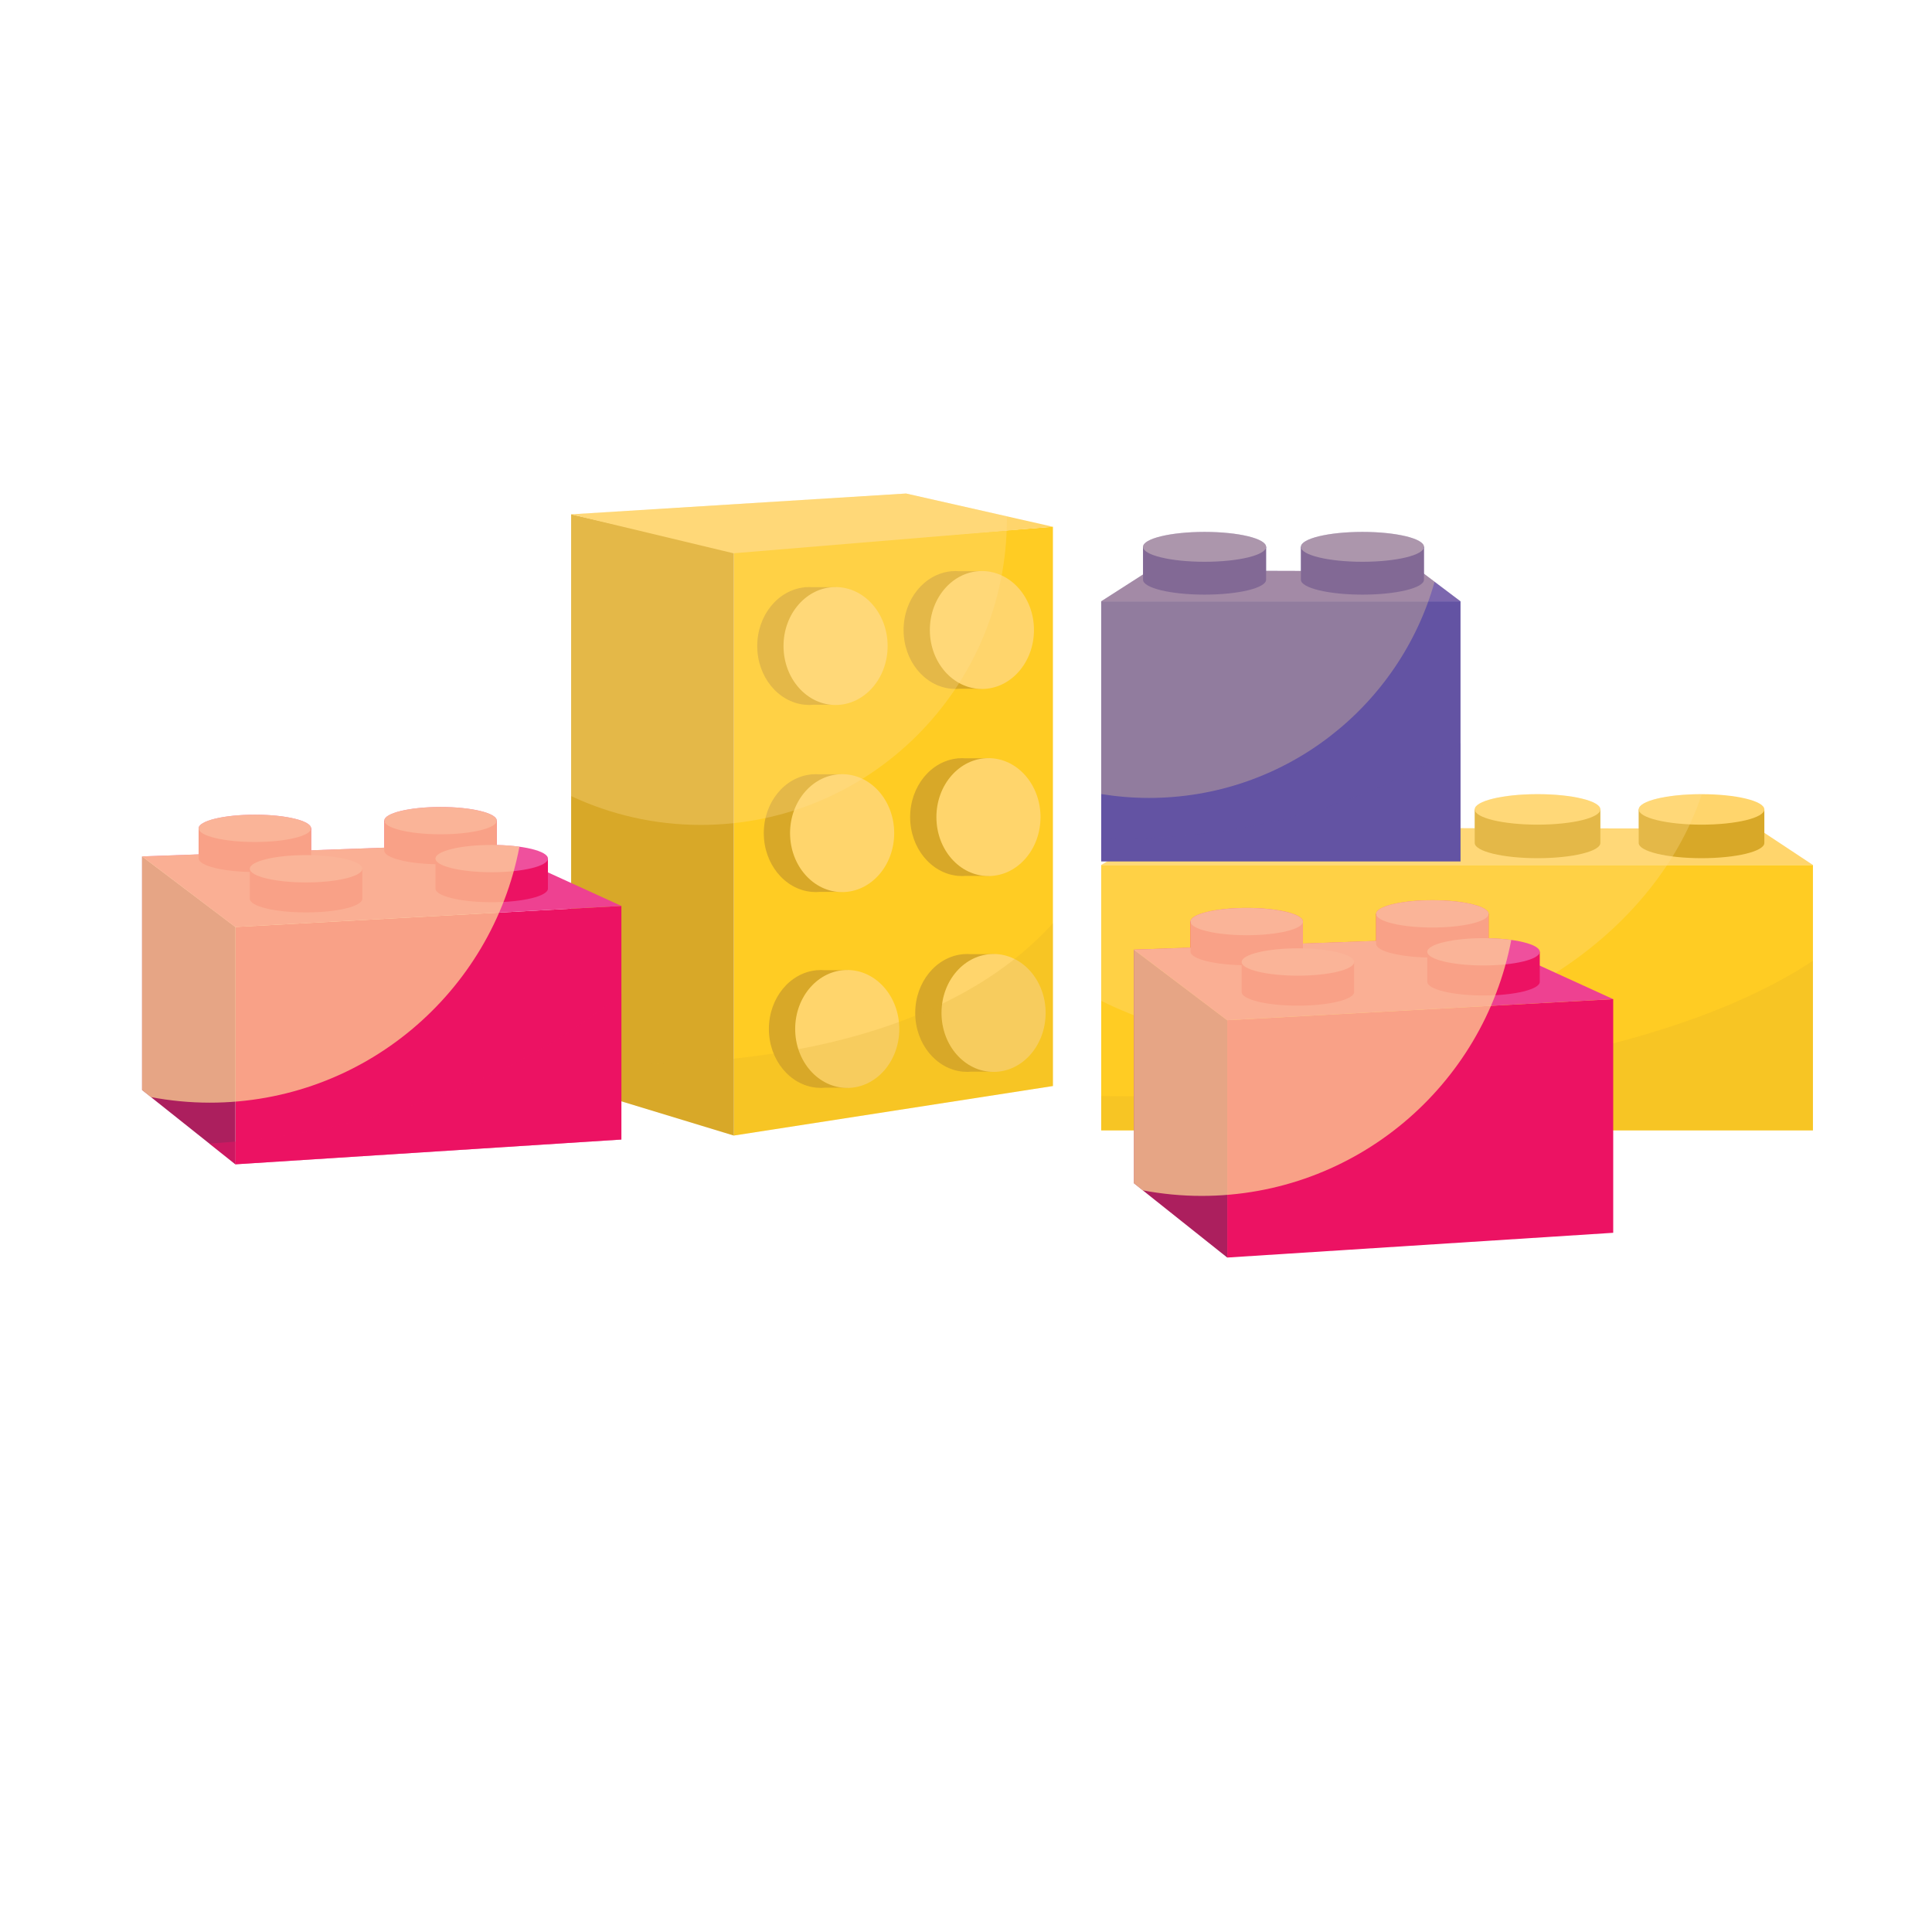 <?xml version="1.0" encoding="utf-8"?>
<!-- Generator: Adobe Illustrator 15.0.0, SVG Export Plug-In . SVG Version: 6.00 Build 0)  -->
<!DOCTYPE svg PUBLIC "-//W3C//DTD SVG 1.1//EN" "http://www.w3.org/Graphics/SVG/1.1/DTD/svg11.dtd">
<svg version="1.1" id="שכבה_1" xmlns="http://www.w3.org/2000/svg" xmlns:xlink="http://www.w3.org/1999/xlink" x="0px" y="0px"
	 width="283.46px" height="283.46px" viewBox="0 0 283.46 283.46" enable-background="new 0 0 283.46 283.46" xml:space="preserve">
<g>
	<polygon fill="#FFCC23" points="154.483,159.34 107.661,166.605 107.661,80.917 154.483,77.283 	"/>
	<polygon fill="#D8A828" points="107.661,166.605 83.796,159.34 83.796,75.467 107.661,80.917 	"/>
	<polygon fill="#FFD56C" points="83.796,75.467 107.614,81.178 154.482,77.284 132.936,72.408 	"/>
	<path fill="#D8A828" d="M126.376,94.783c0-3.139-1.479-5.878-3.685-7.395v-1.236h-3.558c-0.131-0.007-0.261-0.02-0.394-0.02
		c-0.132,0-0.263,0.013-0.392,0.02h-0.29v0.019c-3.899,0.39-6.956,4.095-6.956,8.612c0,4.516,3.057,8.22,6.956,8.613v0.005h0.141
		c0.179,0.018,0.359,0.034,0.541,0.034c0.182,0,0.359-0.016,0.541-0.034h3.411v-1.226
		C124.897,100.661,126.376,97.921,126.376,94.783"/>
	<path fill="#FFD56C" d="M130.232,94.783c0,4.779-3.42,8.652-7.638,8.652c-4.217,0-7.638-3.873-7.638-8.652
		c0-4.781,3.42-8.651,7.638-8.651C126.812,86.132,130.232,90.002,130.232,94.783"/>
	<path fill="#D8A828" d="M147.848,92.432c0-3.137-1.48-5.876-3.688-7.393v-1.235h-3.556c-0.133-0.008-0.262-0.022-0.396-0.022
		c-0.132,0-0.262,0.015-0.391,0.022h-0.292v0.016c-3.897,0.391-6.952,4.098-6.952,8.613c0,4.519,3.055,8.224,6.952,8.613v0.009
		h0.143c0.181,0.015,0.36,0.03,0.54,0.03c0.185,0,0.361-0.015,0.542-0.03h3.41v-1.228C146.367,98.311,147.848,95.572,147.848,92.432
		"/>
	<path fill="#FFD56C" d="M151.702,92.432c0,4.779-3.421,8.652-7.638,8.652c-4.218,0-7.638-3.873-7.638-8.652
		c0-4.778,3.42-8.651,7.638-8.651C148.281,83.781,151.702,87.653,151.702,92.432"/>
	<path fill="#D8A828" d="M127.337,122.236c0-3.141-1.478-5.879-3.684-7.395v-1.236h-3.559c-0.129-0.008-0.259-0.02-0.394-0.02
		c-0.133,0-0.262,0.012-0.392,0.02h-0.29v0.02c-3.899,0.389-6.956,4.093-6.956,8.612c0,4.516,3.057,8.219,6.956,8.612v0.007h0.14
		c0.181,0.015,0.36,0.032,0.542,0.032c0.184,0,0.362-0.017,0.542-0.032h3.41v-1.226C125.859,128.11,127.337,125.373,127.337,122.236
		"/>
	<path fill="#FFD56C" d="M131.195,122.236c0,4.777-3.421,8.651-7.64,8.651c-4.214,0-7.638-3.874-7.638-8.651
		c0-4.778,3.423-8.651,7.638-8.651C127.773,113.584,131.195,117.458,131.195,122.236"/>
	<path fill="#D8A828" d="M148.811,119.884c0-3.139-1.482-5.879-3.689-7.395v-1.234h-3.556c-0.133-0.01-0.261-0.022-0.395-0.022
		c-0.132,0-0.262,0.012-0.392,0.022h-0.29v0.018c-3.898,0.389-6.955,4.091-6.955,8.611c0,4.518,3.057,8.222,6.955,8.615v0.008h0.142
		c0.18,0.014,0.36,0.028,0.54,0.028c0.184,0,0.361-0.014,0.541-0.028h3.41v-1.228C147.328,125.762,148.811,123.025,148.811,119.884"
		/>
	<path fill="#FFD56C" d="M152.662,119.884c0,4.779-3.418,8.65-7.637,8.65c-4.217,0-7.636-3.872-7.636-8.65s3.418-8.651,7.636-8.651
		C149.244,111.233,152.662,115.105,152.662,119.884"/>
	<path fill="#D8A828" d="M128.087,150.966c0-3.138-1.481-5.874-3.688-7.393v-1.233h-3.557c-0.131-0.009-0.261-0.024-0.395-0.024
		c-0.13,0-0.261,0.016-0.392,0.024h-0.291v0.016c-3.896,0.389-6.954,4.095-6.954,8.61c0,4.519,3.058,8.223,6.954,8.614v0.007h0.144
		c0.179,0.016,0.358,0.031,0.539,0.031c0.185,0,0.36-0.016,0.542-0.031h3.41v-1.229
		C126.606,156.844,128.087,154.105,128.087,150.966"/>
	<path fill="#FFD56C" d="M131.942,150.966c0,4.783-3.421,8.652-7.637,8.652c-4.218,0-7.638-3.869-7.638-8.652
		c0-4.777,3.42-8.65,7.638-8.65C128.521,142.315,131.942,146.188,131.942,150.966"/>
	<path fill="#D8A828" d="M149.557,148.616c0-3.138-1.48-5.878-3.686-7.393v-1.235h-3.56c-0.129-0.009-0.26-0.021-0.392-0.021
		c-0.133,0-0.262,0.013-0.393,0.021h-0.29v0.016c-3.899,0.392-6.956,4.096-6.956,8.612s3.057,8.224,6.956,8.614v0.005h0.143
		c0.178,0.015,0.358,0.032,0.54,0.032c0.182,0,0.359-0.018,0.539-0.032h3.413v-1.227
		C148.076,154.496,149.557,151.755,149.557,148.616"/>
	<path fill="#FFD56C" d="M153.412,148.616c0,4.779-3.42,8.651-7.637,8.651c-4.219,0-7.639-3.872-7.639-8.651
		c0-4.777,3.419-8.649,7.639-8.649C149.992,139.967,153.412,143.839,153.412,148.616"/>
	<g opacity="0.3">
		<g>
			<defs>
				<rect id="SVGID_1_" x="83.796" y="72.408" width="63.937" height="48.621"/>
			</defs>
			<clipPath id="SVGID_2_">
				<use xlink:href="#SVGID_1_"  overflow="visible"/>
			</clipPath>
			<path clip-path="url(#SVGID_2_)" fill="#FFDE95" d="M83.796,75.467v41.334c5.776,2.708,12.224,4.229,19.027,4.229
				c24.802,0,44.907-20.105,44.907-44.909c0-0.123-0.006-0.242-0.006-0.367l-14.789-3.346L83.796,75.467z"/>
		</g>
	</g>
	<g opacity="0.2">
		<g>
			<defs>
				<rect id="SVGID_3_" x="83.796" y="135.464" width="70.688" height="31.142"/>
			</defs>
			<clipPath id="SVGID_4_">
				<use xlink:href="#SVGID_3_"  overflow="visible"/>
			</clipPath>
			<path clip-path="url(#SVGID_4_)" fill="#D8A828" d="M154.483,159.34v-23.876c-19.92,21.943-59.213,21.11-70.688,20.35v3.526
				l23.865,7.266L154.483,159.34z"/>
		</g>
	</g>
	<polygon fill="#EC1263" points="91.168,167.192 34.537,170.827 34.537,136.007 91.168,132.917 	"/>
	<polygon fill="#AC1F5E" points="34.537,170.827 20.844,159.927 20.844,125.652 34.537,136.007 	"/>
	<polygon fill="#EE4191" points="20.844,125.651 34.516,136.007 91.168,132.917 71.261,123.829 	"/>
	<path fill="#EC1263" d="M29.144,121.532v4.407c0,1.106,3.695,2.002,8.253,2.002c4.557,0,8.25-0.896,8.25-2.002v-4.407H29.144z"/>
	<path fill="#EF509D" d="M45.646,121.532c0,1.109-3.693,2.005-8.251,2.005c-4.556,0-8.252-0.896-8.252-2.005
		c0-1.103,3.696-2.002,8.252-2.002C41.953,119.529,45.646,120.429,45.646,121.532"/>
	<path fill="#EC1263" d="M36.653,127.464v4.407c0,1.105,3.694,2,8.251,2c4.557,0,8.251-0.894,8.251-2v-4.407H36.653z"/>
	<path fill="#EF509D" d="M53.155,127.464c0,1.106-3.693,2.004-8.251,2.004c-4.556,0-8.251-0.898-8.251-2.004
		c0-1.106,3.695-2.004,8.251-2.004C49.462,125.46,53.155,126.357,53.155,127.464"/>
	<path fill="#EC1263" d="M56.383,120.4v4.407c0,1.104,3.694,2,8.249,2c4.559,0,8.254-0.896,8.254-2V120.4H56.383z"/>
	<path fill="#EF509D" d="M72.886,120.4c0,1.106-3.695,2.005-8.252,2.005c-4.556,0-8.25-0.899-8.25-2.005
		c0-1.105,3.695-2.002,8.25-2.002C69.191,118.398,72.886,119.295,72.886,120.4"/>
	<path fill="#EC1263" d="M63.892,125.968v4.408c0,1.104,3.691,2,8.251,2c4.557,0,8.25-0.896,8.25-2v-4.408H63.892z"/>
	<path fill="#EF509D" d="M80.393,125.968c0,1.107-3.693,2.004-8.25,2.004s-8.251-0.896-8.251-2.004c0-1.105,3.695-2,8.251-2
		S80.393,124.863,80.393,125.968"/>
	<g opacity="0.7">
		<g>
			<defs>
				<rect id="SVGID_5_" x="20.844" y="118.398" width="55.368" height="43.384"/>
			</defs>
			<clipPath id="SVGID_6_">
				<use xlink:href="#SVGID_5_"  overflow="visible"/>
			</clipPath>
			<path clip-path="url(#SVGID_6_)" fill="#FFDE95" d="M76.211,124.228c-0.999-0.137-2.123-0.226-3.326-0.253V120.4
				c0-1.106-3.696-2.002-8.252-2.002c-4.556,0-8.252,0.896-8.252,2.002v3.964l-10.735,0.389v-3.222c0-1.103-3.693-2.002-8.251-2.002
				c-4.556,0-8.252,0.899-8.252,2.002v3.819l-8.299,0.302v34.274l1.304,1.04c2.797,0.527,5.681,0.815,8.631,0.815
				C53.351,161.782,72.135,145.614,76.211,124.228"/>
		</g>
	</g>
	<g opacity="0.5">
		<g>
			<defs>
				<rect id="SVGID_7_" x="30.691" y="145.756" width="60.477" height="25.071"/>
			</defs>
			<clipPath id="SVGID_8_">
				<use xlink:href="#SVGID_7_"  overflow="visible"/>
			</clipPath>
			<path clip-path="url(#SVGID_8_)" fill="#EC1263" d="M91.168,145.756c-23.205,19.237-53.524,21.696-60.478,22.007l3.847,3.064
				l56.631-3.634V145.756z"/>
		</g>
	</g>
	<rect x="161.566" y="126.909" fill="#FFCC23" width="104.425" height="38.943"/>
	<polygon fill="#FFD56C" points="161.566,126.909 170.87,121.451 257.929,121.575 265.991,126.909 	"/>
	<path fill="#D8A828" d="M168.249,118.755v4.922c0,1.234,4.127,2.235,9.216,2.235c5.091,0,9.215-1,9.215-2.235v-4.922H168.249z"/>
	<path fill="#FFD56C" d="M186.681,118.755c0,1.233-4.125,2.237-9.216,2.237c-5.089,0-9.216-1.003-9.216-2.237
		s4.127-2.236,9.216-2.236C182.556,116.519,186.681,117.521,186.681,118.755"/>
	<path fill="#D8A828" d="M192.31,118.755v4.922c0,1.234,4.127,2.235,9.217,2.235c5.087,0,9.214-1,9.214-2.235v-4.922H192.31z"/>
	<path fill="#FFD56C" d="M210.742,118.755c0,1.233-4.128,2.237-9.217,2.237s-9.216-1.003-9.216-2.237s4.127-2.236,9.216-2.236
		S210.742,117.521,210.742,118.755"/>
	<path fill="#D8A828" d="M216.37,118.755v4.922c0,1.234,4.126,2.235,9.216,2.235c5.088,0,9.216-1,9.216-2.235v-4.922H216.37z"/>
	<path fill="#FFD56C" d="M234.803,118.755c0,1.233-4.127,2.237-9.218,2.237c-5.089,0-9.215-1.003-9.215-2.237
		s4.126-2.236,9.215-2.236C230.676,116.519,234.803,117.521,234.803,118.755"/>
	<path fill="#D8A828" d="M240.43,118.755v4.922c0,1.234,4.128,2.235,9.217,2.235c5.09,0,9.215-1,9.215-2.235v-4.922H240.43z"/>
	<path fill="#FFD56C" d="M258.862,118.755c0,1.233-4.126,2.237-9.217,2.237c-5.088,0-9.214-1.003-9.214-2.237
		s4.126-2.236,9.214-2.236C254.736,116.519,258.862,117.521,258.862,118.755"/>
	<g opacity="0.3">
		<g>
			<defs>
				<rect id="SVGID_9_" x="161.566" y="116.519" width="88.122" height="36.897"/>
			</defs>
			<clipPath id="SVGID_10_">
				<use xlink:href="#SVGID_9_"  overflow="visible"/>
			</clipPath>
			<path clip-path="url(#SVGID_10_)" fill="#FFDE95" d="M198.904,152.946c24.848-2.82,44.604-17.82,50.784-36.428h-0.042
				c-5.091,0-9.216,1.003-9.216,2.235v2.795l-5.628-0.006v-2.79c0-1.232-4.127-2.235-9.218-2.235c-5.089,0-9.215,1.003-9.215,2.235
				v2.762l-5.63-0.006v-2.756c0-1.232-4.127-2.235-9.215-2.235c-5.09,0-9.217,1.003-9.217,2.235v2.728l-5.628-0.008v-2.72
				c0-1.232-4.125-2.235-9.216-2.235c-5.089,0-9.216,1.003-9.216,2.235v4.236l-6.683,3.919v19.933
				C172.199,152.109,185.212,154.505,198.904,152.946"/>
		</g>
	</g>
	<g opacity="0.2">
		<g>
			<defs>
				<rect id="SVGID_11_" x="161.566" y="140.961" width="104.425" height="24.891"/>
			</defs>
			<clipPath id="SVGID_12_">
				<use xlink:href="#SVGID_11_"  overflow="visible"/>
			</clipPath>
			<path clip-path="url(#SVGID_12_)" fill="#D8A828" d="M265.99,140.961c-29.606,19.604-89.051,20.082-104.424,19.855v5.037H265.99
				V140.961z"/>
		</g>
	</g>
	<rect x="161.566" y="88.221" fill="#6353A3" width="52.718" height="38.16"/>
	<polygon fill="#7C67AE" points="161.566,88.221 168.616,83.701 208.449,83.819 214.284,88.221 	"/>
	<path fill="#4D3896" d="M167.702,80.232v4.822c0,1.21,4.043,2.19,9.028,2.19c4.991,0,9.031-0.98,9.031-2.19v-4.822H167.702z"/>
	<path fill="#8978B7" d="M185.762,80.232c0,1.208-4.043,2.191-9.03,2.191s-9.029-0.983-9.029-2.191c0-1.211,4.042-2.192,9.029-2.192
		S185.762,79.021,185.762,80.232"/>
	<path fill="#4D3896" d="M190.864,80.232v4.822c0,1.21,4.045,2.19,9.032,2.19c4.986,0,9.029-0.98,9.029-2.19v-4.822H190.864z"/>
	<path fill="#8978B7" d="M208.926,80.232c0,1.208-4.044,2.191-9.029,2.191c-4.987,0-9.032-0.983-9.032-2.191
		c0-1.211,4.045-2.192,9.032-2.192C204.882,78.04,208.926,79.021,208.926,80.232"/>
	<g opacity="0.3">
		<g>
			<defs>
				<rect id="SVGID_13_" x="161.566" y="78.04" width="48.916" height="39.032"/>
			</defs>
			<clipPath id="SVGID_14_">
				<use xlink:href="#SVGID_13_"  overflow="visible"/>
			</clipPath>
			<path clip-path="url(#SVGID_14_)" fill="#FFDE95" d="M208.926,84.181v-3.948c0-1.211-4.044-2.192-9.029-2.192
				c-4.987,0-9.032,0.981-9.032,2.192v3.534l-5.103-0.014v-3.521c0-1.211-4.04-2.192-9.03-2.192c-4.986,0-9.029,0.981-9.029,2.192
				v4.053l-6.136,3.936v28.282c2.28,0.368,4.617,0.568,7.002,0.568c19.951,0,36.756-13.419,41.914-31.715L208.926,84.181z"/>
		</g>
	</g>
	<g opacity="0.4">
		<g>
			<defs>
				<rect id="SVGID_15_" x="161.566" y="109.058" width="52.718" height="17.322"/>
			</defs>
			<clipPath id="SVGID_16_">
				<use xlink:href="#SVGID_15_"  overflow="visible"/>
			</clipPath>
			<path clip-path="url(#SVGID_16_)" fill="#6353A3" d="M161.566,122.925v3.456h52.718v-17.322
				C193.549,122.74,170.243,123.28,161.566,122.925"/>
		</g>
	</g>
	<polygon fill="#EC1263" points="236.688,180.873 180.057,184.505 180.057,149.683 236.688,146.595 	"/>
	<polygon fill="#AC1F5E" points="180.056,184.505 166.363,173.605 166.363,139.332 180.056,149.683 	"/>
	<polygon fill="#EE4191" points="166.363,139.33 180.035,149.683 236.688,146.595 216.782,137.508 	"/>
	<path fill="#EC1263" d="M174.663,135.21v4.407c0,1.107,3.693,2.003,8.253,2.003c4.557,0,8.25-0.896,8.25-2.003v-4.407H174.663z"/>
	<path fill="#EF509D" d="M191.166,135.21c0,1.107-3.693,2.004-8.25,2.004c-4.558,0-8.253-0.897-8.253-2.004
		c0-1.104,3.695-2.003,8.253-2.003C187.473,133.207,191.166,134.106,191.166,135.21"/>
	<path fill="#EC1263" d="M182.174,141.143v4.409c0,1.103,3.692,1.999,8.25,1.999c4.556,0,8.252-0.896,8.252-1.999v-4.409H182.174z"
		/>
	<path fill="#EF509D" d="M198.676,141.143c0,1.106-3.694,2.005-8.252,2.005c-4.556,0-8.25-0.898-8.25-2.005
		c0-1.105,3.694-2.005,8.25-2.005C194.981,139.138,198.676,140.037,198.676,141.143"/>
	<path fill="#EC1263" d="M201.902,134.08v4.405c0,1.107,3.693,2.005,8.25,2.005c4.558,0,8.252-0.897,8.252-2.005v-4.405H201.902z"/>
	<path fill="#EF509D" d="M218.404,134.08c0,1.106-3.694,2.003-8.25,2.003c-4.559,0-8.252-0.897-8.252-2.003
		c0-1.105,3.693-2.003,8.252-2.003C214.71,132.077,218.404,132.975,218.404,134.08"/>
	<path fill="#EC1263" d="M209.409,139.647v4.406c0,1.106,3.693,2.004,8.253,2.004c4.559,0,8.249-0.897,8.249-2.004v-4.406H209.409z"
		/>
	<path fill="#EF509D" d="M225.911,139.647c0,1.107-3.69,2.003-8.249,2.003c-4.557,0-8.253-0.896-8.253-2.003
		c0-1.104,3.696-2.002,8.253-2.002C222.221,137.646,225.911,138.543,225.911,139.647"/>
	<g opacity="0.7">
		<g>
			<defs>
				<rect id="SVGID_17_" x="166.363" y="132.077" width="55.367" height="43.385"/>
			</defs>
			<clipPath id="SVGID_18_">
				<use xlink:href="#SVGID_17_"  overflow="visible"/>
			</clipPath>
			<path clip-path="url(#SVGID_18_)" fill="#FFDE95" d="M221.73,137.908c-0.999-0.139-2.121-0.228-3.326-0.252v-3.576
				c0-1.107-3.695-2.001-8.25-2.001c-4.559,0-8.253,0.894-8.253,2.001v3.963l-10.735,0.39v-3.222c0-1.102-3.693-2.001-8.25-2.001
				c-4.558,0-8.253,0.899-8.253,2.001v3.819l-8.299,0.303v34.273l1.305,1.039c2.797,0.528,5.68,0.815,8.63,0.815
				C198.87,175.46,217.657,159.291,221.73,137.908"/>
		</g>
	</g>
</g>
</svg>
